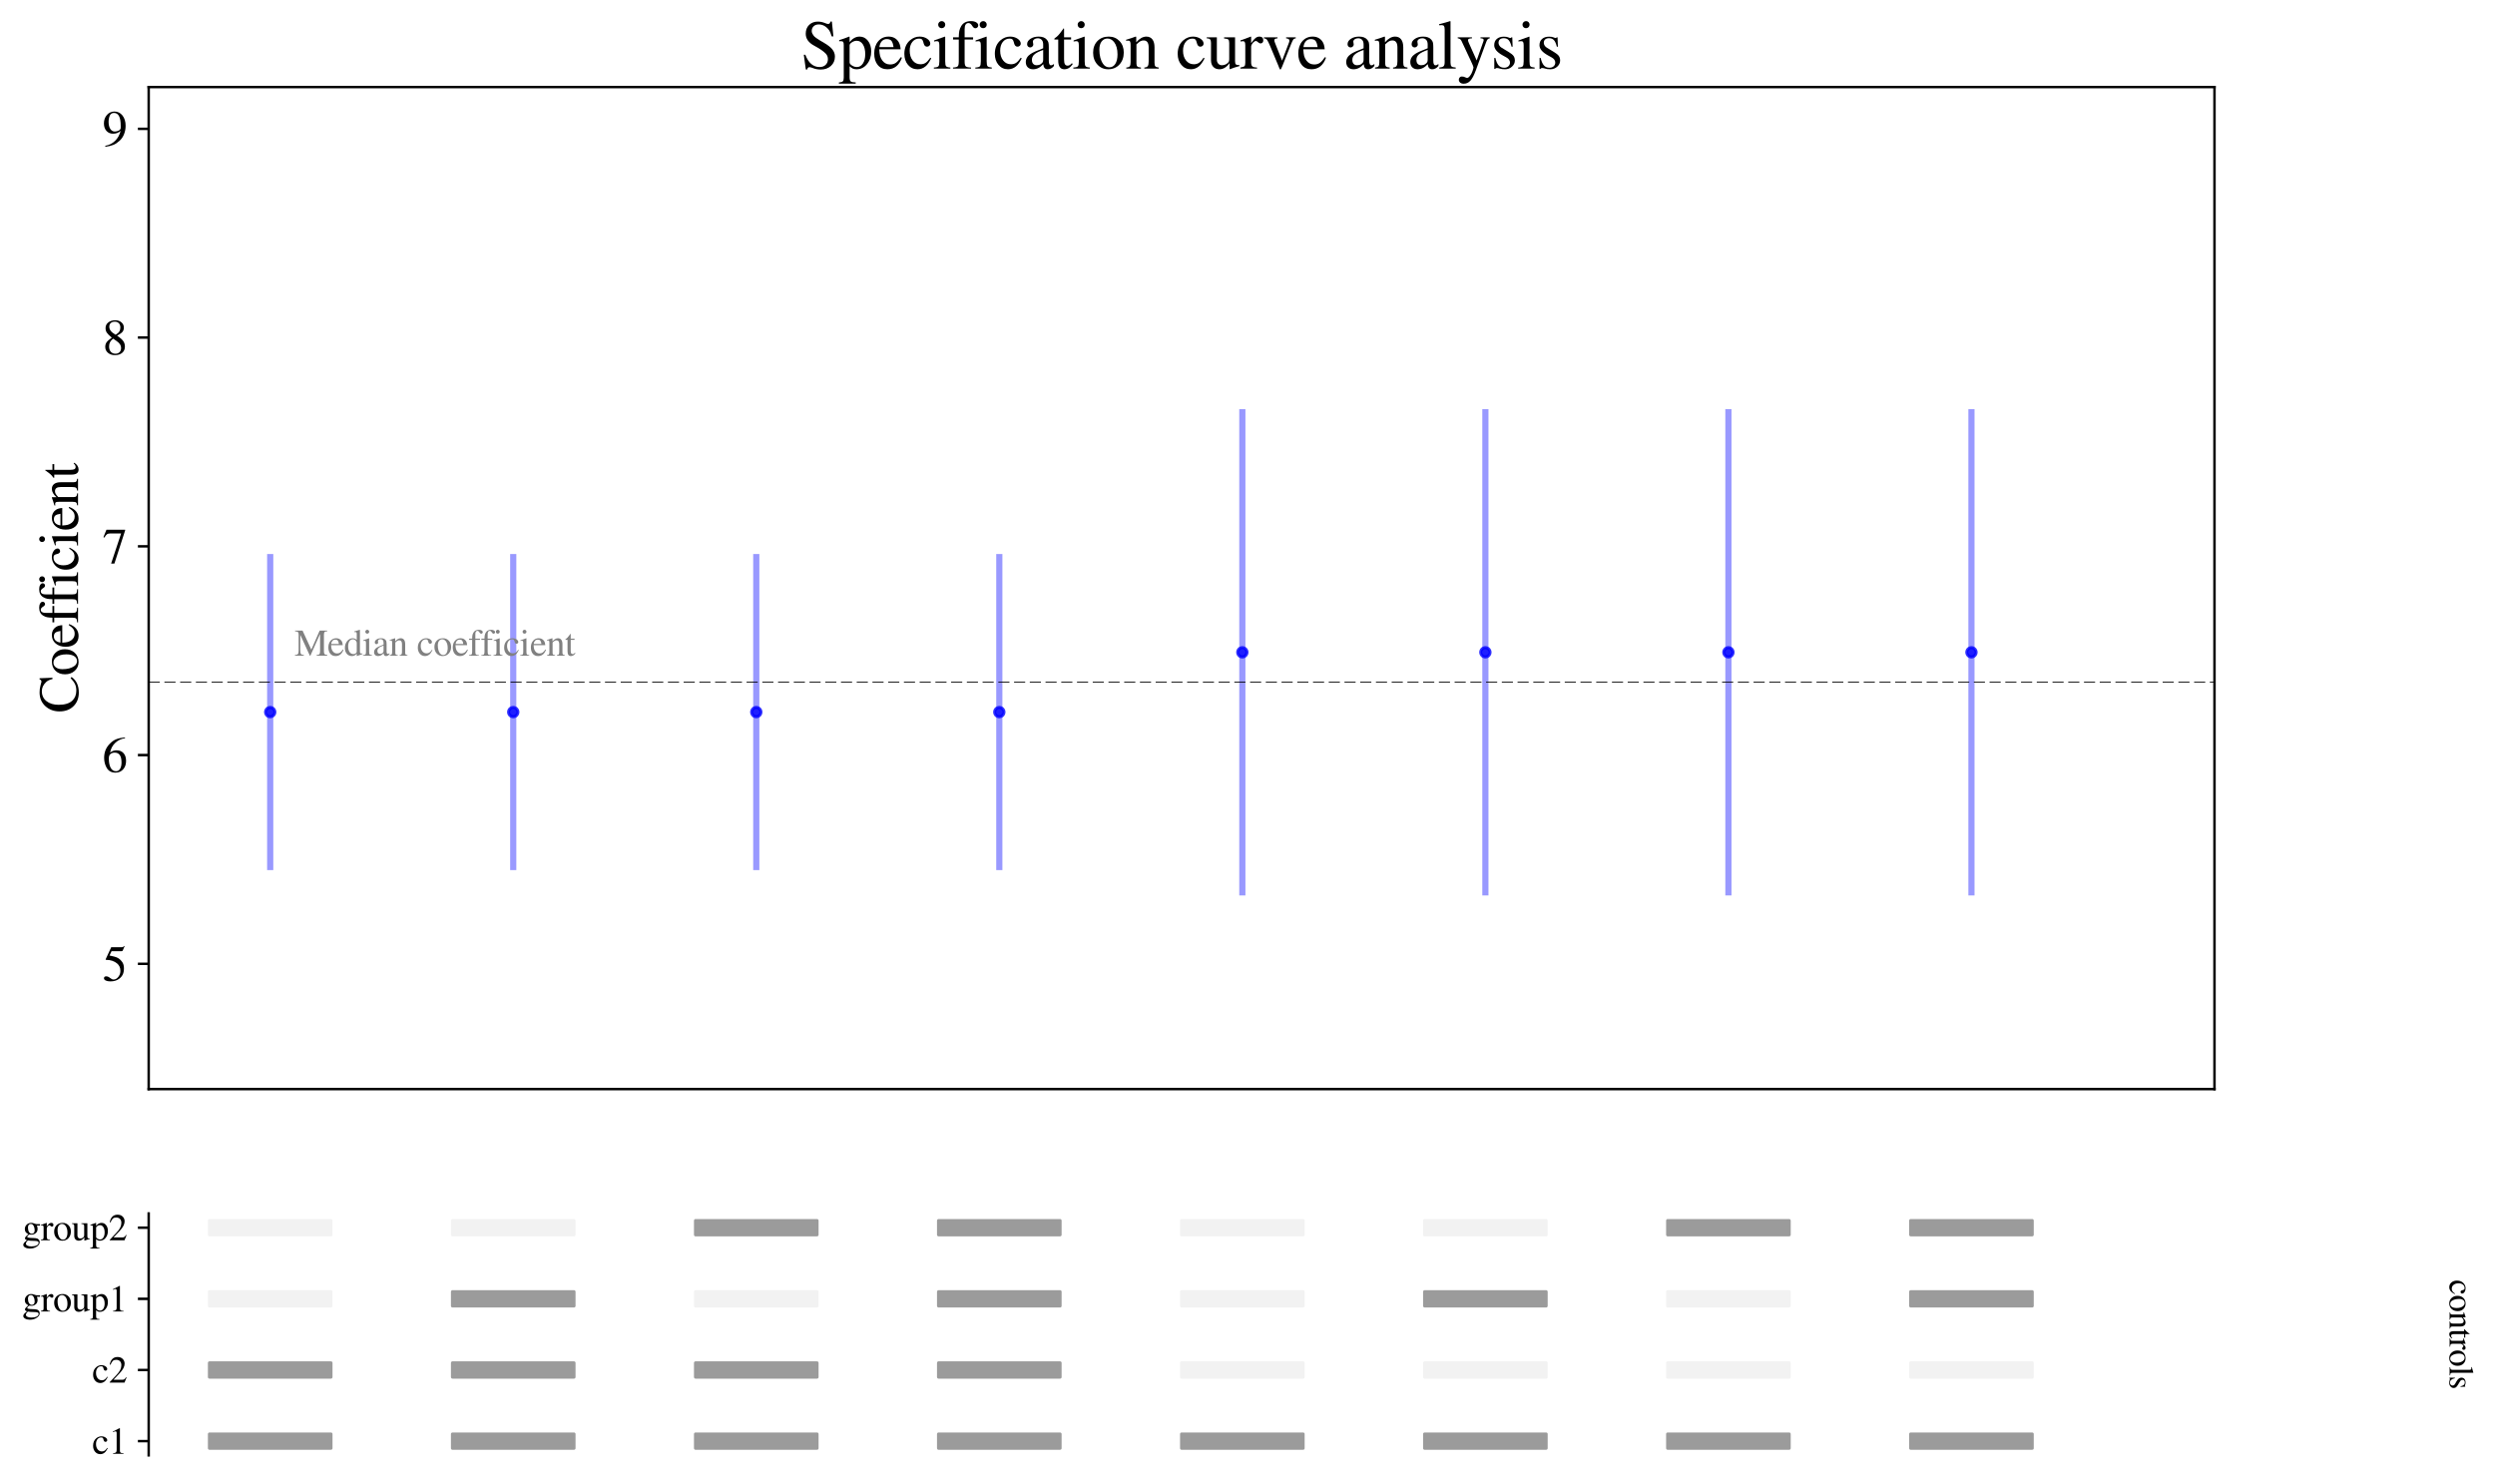 <?xml version="1.0" encoding="utf-8" standalone="no"?>
<!DOCTYPE svg PUBLIC "-//W3C//DTD SVG 1.1//EN"
  "http://www.w3.org/Graphics/SVG/1.1/DTD/svg11.dtd">
<svg xmlns:xlink="http://www.w3.org/1999/xlink" width="808.722pt" height="481.035pt" viewBox="0 0 808.722 481.035" xmlns="http://www.w3.org/2000/svg" version="1.1">
 <defs>
  <style type="text/css">*{stroke-linejoin: round; stroke-linecap: butt}</style>
 </defs>
 <g id="figure_1">
  <g id="patch_1">
   <path d="M 0 481.035 
L 808.722 481.035 
L 808.722 0 
L 0 0 
z
" style="fill: #ffffff"/>
  </g>
  <g id="axes_1">
   <g id="patch_2">
    <path d="M 48.196 353.016 
L 717.796 353.016 
L 717.796 28.225 
L 48.196 28.225 
z
" style="fill: #ffffff"/>
   </g>
   <g id="LineCollection_1">
    <path d="M 87.584 282.043 
L 87.584 179.589 
" clip-path="url(#pf846366e5d)" style="fill: none; stroke: #0000ff; stroke-opacity: 0.4; stroke-width: 2"/>
    <path d="M 166.36 282.043 
L 166.36 179.589 
" clip-path="url(#pf846366e5d)" style="fill: none; stroke: #0000ff; stroke-opacity: 0.4; stroke-width: 2"/>
    <path d="M 245.137 282.043 
L 245.137 179.589 
" clip-path="url(#pf846366e5d)" style="fill: none; stroke: #0000ff; stroke-opacity: 0.4; stroke-width: 2"/>
    <path d="M 323.913 282.043 
L 323.913 179.589 
" clip-path="url(#pf846366e5d)" style="fill: none; stroke: #0000ff; stroke-opacity: 0.4; stroke-width: 2"/>
    <path d="M 402.69 290.256 
L 402.69 132.614 
" clip-path="url(#pf846366e5d)" style="fill: none; stroke: #0000ff; stroke-opacity: 0.4; stroke-width: 2"/>
    <path d="M 481.466 290.256 
L 481.466 132.614 
" clip-path="url(#pf846366e5d)" style="fill: none; stroke: #0000ff; stroke-opacity: 0.4; stroke-width: 2"/>
    <path d="M 560.243 290.256 
L 560.243 132.614 
" clip-path="url(#pf846366e5d)" style="fill: none; stroke: #0000ff; stroke-opacity: 0.4; stroke-width: 2"/>
    <path d="M 639.019 290.256 
L 639.019 132.614 
" clip-path="url(#pf846366e5d)" style="fill: none; stroke: #0000ff; stroke-opacity: 0.4; stroke-width: 2"/>
   </g>
   <g id="line2d_1">
    <defs>
     <path id="m66e3b4ba45" d="M 0 1.5 
C 0.398 1.5 0.779 1.342 1.061 1.061 
C 1.342 0.779 1.5 0.398 1.5 0 
C 1.5 -0.398 1.342 -0.779 1.061 -1.061 
C 0.779 -1.342 0.398 -1.5 0 -1.5 
C -0.398 -1.5 -0.779 -1.342 -1.061 -1.061 
C -1.342 -0.779 -1.5 -0.398 -1.5 0 
C -1.5 0.398 -1.342 0.779 -1.061 1.061 
C -0.779 1.342 -0.398 1.5 0 1.5 
z
" style="stroke: #0000ff; stroke-opacity: 0.8"/>
    </defs>
    <g clip-path="url(#pf846366e5d)">
     <use xlink:href="#m66e3b4ba45" x="87.584" y="230.816" style="fill: #0000ff; fill-opacity: 0.8; stroke: #0000ff; stroke-opacity: 0.8"/>
     <use xlink:href="#m66e3b4ba45" x="166.36" y="230.816" style="fill: #0000ff; fill-opacity: 0.8; stroke: #0000ff; stroke-opacity: 0.8"/>
     <use xlink:href="#m66e3b4ba45" x="245.137" y="230.816" style="fill: #0000ff; fill-opacity: 0.8; stroke: #0000ff; stroke-opacity: 0.8"/>
     <use xlink:href="#m66e3b4ba45" x="323.913" y="230.816" style="fill: #0000ff; fill-opacity: 0.8; stroke: #0000ff; stroke-opacity: 0.8"/>
     <use xlink:href="#m66e3b4ba45" x="402.69" y="211.435" style="fill: #0000ff; fill-opacity: 0.8; stroke: #0000ff; stroke-opacity: 0.8"/>
     <use xlink:href="#m66e3b4ba45" x="481.466" y="211.435" style="fill: #0000ff; fill-opacity: 0.8; stroke: #0000ff; stroke-opacity: 0.8"/>
     <use xlink:href="#m66e3b4ba45" x="560.243" y="211.435" style="fill: #0000ff; fill-opacity: 0.8; stroke: #0000ff; stroke-opacity: 0.8"/>
     <use xlink:href="#m66e3b4ba45" x="639.019" y="211.435" style="fill: #0000ff; fill-opacity: 0.8; stroke: #0000ff; stroke-opacity: 0.8"/>
    </g>
   </g>
   <g id="matplotlib.axis_1"/>
   <g id="matplotlib.axis_2">
    <g id="ytick_1">
     <g id="line2d_2">
      <defs>
       <path id="m897c2eb0cd" d="M 0 0 
L -3.5 0 
" style="stroke: #000000; stroke-width: 0.8"/>
      </defs>
      <g>
       <use xlink:href="#m897c2eb0cd" x="48.196" y="312.417" style="stroke: #000000; stroke-width: 0.8"/>
      </g>
     </g>
     <g id="text_1">
      <!-- 5 -->
      <g transform="translate(33.196 317.881) scale(0.16 -0.16)">
       <defs>
        <path id="STIXGeneral-Regular-35" d="M 2803 4358 
L 2573 3814 
Q 2534 3731 2400 3731 
L 1158 3731 
L 902 3187 
Q 1606 3053 1920 2896 
Q 2234 2739 2502 2368 
Q 2726 2061 2726 1555 
Q 2726 1094 2576 780 
Q 2426 467 2099 224 
Q 1664 -90 1011 -90 
Q 646 -90 422 19 
Q 198 128 198 307 
Q 198 550 486 550 
Q 717 550 960 352 
Q 1210 147 1414 147 
Q 1747 147 2012 480 
Q 2278 813 2278 1229 
Q 2278 1843 1850 2189 
Q 1293 2637 486 2637 
Q 410 2637 410 2688 
L 416 2720 
L 1114 4237 
L 2438 4237 
Q 2547 4237 2608 4269 
Q 2669 4301 2746 4403 
L 2803 4358 
z
" transform="scale(0.016)"/>
       </defs>
       <use xlink:href="#STIXGeneral-Regular-35"/>
      </g>
     </g>
    </g>
    <g id="ytick_2">
     <g id="line2d_3">
      <g>
       <use xlink:href="#m897c2eb0cd" x="48.196" y="244.752" style="stroke: #000000; stroke-width: 0.8"/>
      </g>
     </g>
     <g id="text_2">
      <!-- 6 -->
      <g transform="translate(33.196 250.216) scale(0.16 -0.16)">
       <defs>
        <path id="STIXGeneral-Regular-36" d="M 2854 4378 
L 2867 4275 
Q 2112 4154 1606 3664 
Q 1101 3174 973 2451 
Q 1344 2739 1786 2739 
Q 2349 2739 2672 2380 
Q 2995 2022 2995 1402 
Q 2995 774 2669 378 
Q 2291 -90 1651 -90 
Q 870 -90 518 557 
Q 218 1107 218 1786 
Q 218 2835 915 3552 
Q 1312 3962 1731 4131 
Q 2150 4301 2854 4378 
z
M 2419 1203 
Q 2419 2445 1555 2445 
Q 1235 2445 1024 2275 
Q 813 2106 813 1702 
Q 813 954 1046 522 
Q 1280 90 1722 90 
Q 2061 90 2240 394 
Q 2419 698 2419 1203 
z
" transform="scale(0.016)"/>
       </defs>
       <use xlink:href="#STIXGeneral-Regular-36"/>
      </g>
     </g>
    </g>
    <g id="ytick_3">
     <g id="line2d_4">
      <g>
       <use xlink:href="#m897c2eb0cd" x="48.196" y="177.088" style="stroke: #000000; stroke-width: 0.8"/>
      </g>
     </g>
     <g id="text_3">
      <!-- 7 -->
      <g transform="translate(33.196 182.551) scale(0.16 -0.16)">
       <defs>
        <path id="STIXGeneral-Regular-37" d="M 2874 4134 
L 1517 -51 
L 1101 -51 
L 2368 3763 
L 992 3763 
Q 717 3763 582 3667 
Q 448 3571 243 3238 
L 128 3296 
L 512 4237 
L 2874 4237 
L 2874 4134 
z
" transform="scale(0.016)"/>
       </defs>
       <use xlink:href="#STIXGeneral-Regular-37"/>
      </g>
     </g>
    </g>
    <g id="ytick_4">
     <g id="line2d_5">
      <g>
       <use xlink:href="#m897c2eb0cd" x="48.196" y="109.423" style="stroke: #000000; stroke-width: 0.8"/>
      </g>
     </g>
     <g id="text_4">
      <!-- 8 -->
      <g transform="translate(33.196 114.887) scale(0.16 -0.16)">
       <defs>
        <path id="STIXGeneral-Regular-38" d="M 2848 992 
Q 2848 499 2505 204 
Q 2163 -90 1587 -90 
Q 1050 -90 704 204 
Q 358 499 358 954 
Q 358 1293 524 1533 
Q 691 1773 1190 2125 
Q 710 2522 553 2765 
Q 397 3008 397 3328 
Q 397 3782 745 4054 
Q 1094 4326 1638 4326 
Q 2106 4326 2410 4060 
Q 2714 3795 2714 3411 
Q 2714 3059 2531 2848 
Q 2349 2637 1856 2374 
Q 2432 1990 2640 1689 
Q 2848 1389 2848 992 
z
M 2272 3411 
Q 2272 3744 2086 3945 
Q 1901 4147 1574 4147 
Q 1248 4147 1059 3977 
Q 870 3808 870 3513 
Q 870 3219 1059 2979 
Q 1248 2739 1670 2490 
Q 1997 2682 2134 2896 
Q 2272 3110 2272 3411 
z
M 1734 1741 
L 1357 1997 
Q 1075 1766 960 1545 
Q 845 1325 845 1011 
Q 845 576 1065 333 
Q 1286 90 1658 90 
Q 1971 90 2166 285 
Q 2362 480 2362 794 
Q 2362 1082 2214 1299 
Q 2067 1517 1734 1741 
z
" transform="scale(0.016)"/>
       </defs>
       <use xlink:href="#STIXGeneral-Regular-38"/>
      </g>
     </g>
    </g>
    <g id="ytick_5">
     <g id="line2d_6">
      <g>
       <use xlink:href="#m897c2eb0cd" x="48.196" y="41.758" style="stroke: #000000; stroke-width: 0.8"/>
      </g>
     </g>
     <g id="text_5">
      <!-- 9 -->
      <g transform="translate(33.196 47.222) scale(0.16 -0.16)">
       <defs>
        <path id="STIXGeneral-Regular-39" d="M 378 -141 
L 358 -13 
Q 1094 115 1603 608 
Q 2112 1101 2304 1882 
Q 1933 1517 1344 1517 
Q 826 1517 509 1875 
Q 192 2234 192 2816 
Q 192 3462 573 3894 
Q 954 4326 1523 4326 
Q 2131 4326 2528 3840 
Q 2938 3328 2938 2522 
Q 2938 1958 2742 1462 
Q 2547 966 2170 621 
Q 1773 262 1395 105 
Q 1018 -51 378 -141 
z
M 2317 2272 
L 2317 2522 
Q 2317 4147 1472 4147 
Q 1171 4147 1005 3930 
Q 909 3802 845 3546 
Q 781 3290 781 3034 
Q 781 2464 995 2128 
Q 1210 1792 1568 1792 
Q 1824 1792 2070 1917 
Q 2317 2042 2317 2272 
z
" transform="scale(0.016)"/>
       </defs>
       <use xlink:href="#STIXGeneral-Regular-39"/>
      </g>
     </g>
    </g>
    <g id="text_6">
     <!-- Coefficient -->
     <g transform="translate(25.289 231.112) rotate(-90) scale(0.18 -0.18)">
      <defs>
       <path id="STIXGeneral-Regular-43" d="M 3930 838 
L 4051 723 
Q 3482 -90 2304 -90 
Q 1376 -90 794 480 
Q 179 1082 179 2080 
Q 179 3014 755 3661 
Q 1357 4326 2310 4326 
Q 2720 4326 3072 4230 
Q 3475 4115 3514 4115 
Q 3725 4115 3782 4326 
L 3910 4326 
L 3968 2874 
L 3821 2874 
Q 3718 3334 3488 3584 
Q 3034 4070 2458 4070 
Q 1747 4070 1334 3548 
Q 922 3027 922 2182 
Q 922 1152 1382 653 
Q 1811 192 2522 192 
Q 2944 192 3251 339 
Q 3558 486 3930 838 
z
" transform="scale(0.016)"/>
       <path id="STIXGeneral-Regular-6f" d="M 3008 1478 
Q 3008 806 2608 371 
Q 2208 -64 1568 -64 
Q 979 -64 582 368 
Q 186 800 186 1459 
Q 186 2125 582 2534 
Q 979 2944 1626 2944 
Q 2221 2944 2614 2537 
Q 3008 2131 3008 1478 
z
M 2432 1306 
Q 2432 2035 2112 2445 
Q 1856 2765 1504 2765 
Q 1171 2765 966 2493 
Q 762 2221 762 1747 
Q 762 928 1101 435 
Q 1318 115 1677 115 
Q 2029 115 2230 432 
Q 2432 749 2432 1306 
z
" transform="scale(0.016)"/>
       <path id="STIXGeneral-Regular-65" d="M 2611 1050 
L 2714 1005 
Q 2330 -64 1376 -64 
Q 813 -64 486 329 
Q 160 723 160 1389 
Q 160 2074 525 2509 
Q 890 2944 1485 2944 
Q 2061 2944 2374 2502 
Q 2560 2246 2592 1773 
L 621 1773 
Q 646 1370 700 1158 
Q 755 947 915 730 
Q 1184 378 1626 378 
Q 1939 378 2153 531 
Q 2368 685 2611 1050 
z
M 634 1978 
L 1939 1978 
Q 1882 2381 1750 2547 
Q 1619 2714 1312 2714 
Q 1043 2714 864 2525 
Q 685 2336 634 1978 
z
" transform="scale(0.016)"/>
       <path id="STIXGeneral-Regular-66" d="M 134 2880 
L 659 2880 
Q 666 3264 710 3478 
Q 755 3693 883 3910 
Q 1152 4371 1786 4371 
Q 2074 4371 2262 4259 
Q 2451 4147 2451 3974 
Q 2451 3866 2374 3789 
Q 2298 3712 2182 3712 
Q 2029 3712 1894 3942 
Q 1741 4192 1555 4192 
Q 1197 4192 1197 3622 
L 1197 2880 
L 1978 2880 
L 1978 2675 
L 1197 2675 
L 1197 666 
Q 1197 307 1299 208 
Q 1402 109 1792 96 
L 1792 0 
L 128 0 
L 128 96 
Q 474 115 566 214 
Q 659 314 659 666 
L 659 2675 
L 134 2675 
L 134 2880 
z
" transform="scale(0.016)"/>
       <path id="STIXGeneral-Regular-69" d="M 1152 4045 
Q 1152 3904 1056 3811 
Q 960 3718 819 3718 
Q 685 3718 592 3811 
Q 499 3904 499 4045 
Q 499 4179 595 4275 
Q 691 4371 826 4371 
Q 966 4371 1059 4275 
Q 1152 4179 1152 4045 
z
M 1619 0 
L 102 0 
L 102 96 
Q 435 115 521 211 
Q 608 307 608 666 
L 608 2118 
Q 608 2342 563 2432 
Q 518 2522 397 2522 
Q 243 2522 128 2490 
L 128 2592 
L 1120 2944 
L 1146 2918 
L 1146 672 
Q 1146 314 1226 218 
Q 1306 122 1619 96 
L 1619 0 
z
" transform="scale(0.016)"/>
       <path id="STIXGeneral-Regular-63" d="M 2547 998 
L 2637 941 
Q 2362 403 2112 205 
Q 1786 -64 1376 -64 
Q 845 -64 502 336 
Q 160 736 160 1357 
Q 160 2170 698 2618 
Q 1094 2944 1562 2944 
Q 1965 2944 2256 2749 
Q 2547 2554 2547 2285 
Q 2547 2176 2457 2096 
Q 2368 2016 2246 2016 
Q 2022 2016 1939 2310 
L 1901 2451 
Q 1850 2630 1773 2694 
Q 1696 2758 1523 2758 
Q 1133 2758 893 2451 
Q 653 2144 653 1645 
Q 653 1094 928 745 
Q 1203 397 1645 397 
Q 1920 397 2118 528 
Q 2317 659 2547 998 
z
" transform="scale(0.016)"/>
       <path id="STIXGeneral-Regular-6e" d="M 3104 0 
L 1773 0 
L 1779 96 
Q 2016 115 2096 233 
Q 2176 352 2176 672 
L 2176 1946 
Q 2176 2592 1709 2592 
Q 1549 2592 1408 2515 
Q 1267 2438 1050 2227 
L 1050 461 
Q 1050 269 1136 192 
Q 1222 115 1466 96 
L 1466 0 
L 115 0 
L 115 96 
Q 358 115 435 214 
Q 512 314 512 602 
L 512 2157 
Q 512 2394 467 2483 
Q 422 2573 288 2573 
Q 160 2573 102 2547 
L 102 2656 
Q 550 2784 979 2944 
L 1030 2925 
L 1030 2426 
L 1037 2426 
Q 1491 2944 1958 2944 
Q 2323 2944 2518 2688 
Q 2714 2432 2714 1958 
L 2714 544 
Q 2714 288 2790 205 
Q 2867 122 3104 96 
L 3104 0 
z
" transform="scale(0.016)"/>
       <path id="STIXGeneral-Regular-74" d="M 1702 493 
L 1786 422 
Q 1478 -64 1011 -64 
Q 448 -64 448 749 
L 448 2675 
L 109 2675 
Q 83 2694 83 2720 
Q 83 2771 192 2842 
Q 435 2982 813 3526 
Q 826 3546 874 3606 
Q 922 3667 941 3706 
Q 986 3706 986 3622 
L 986 2880 
L 1632 2880 
L 1632 2675 
L 986 2675 
L 986 845 
Q 986 538 1062 403 
Q 1139 269 1318 269 
Q 1510 269 1702 493 
z
" transform="scale(0.016)"/>
      </defs>
      <use xlink:href="#STIXGeneral-Regular-43"/>
      <use xlink:href="#STIXGeneral-Regular-6f" x="66.7"/>
      <use xlink:href="#STIXGeneral-Regular-65" x="116.7"/>
      <use xlink:href="#STIXGeneral-Regular-66" x="161.1"/>
      <use xlink:href="#STIXGeneral-Regular-66" x="194.4"/>
      <use xlink:href="#STIXGeneral-Regular-69" x="227.7"/>
      <use xlink:href="#STIXGeneral-Regular-63" x="255.5"/>
      <use xlink:href="#STIXGeneral-Regular-69" x="299.9"/>
      <use xlink:href="#STIXGeneral-Regular-65" x="327.7"/>
      <use xlink:href="#STIXGeneral-Regular-6e" x="372.1"/>
      <use xlink:href="#STIXGeneral-Regular-74" x="422.1"/>
     </g>
    </g>
   </g>
   <g id="line2d_7">
    <path d="M 48.196 221.126 
L 717.796 221.126 
" clip-path="url(#pf846366e5d)" style="fill: none; stroke-dasharray: 3.6,1.5; stroke-dashoffset: 0; stroke: #000000; stroke-width: 0.3"/>
   </g>
   <g id="patch_3">
    <path d="M 48.196 353.016 
L 48.196 28.225 
" style="fill: none; stroke: #000000; stroke-width: 0.8; stroke-linejoin: miter; stroke-linecap: square"/>
   </g>
   <g id="patch_4">
    <path d="M 717.796 353.016 
L 717.796 28.225 
" style="fill: none; stroke: #000000; stroke-width: 0.8; stroke-linejoin: miter; stroke-linecap: square"/>
   </g>
   <g id="patch_5">
    <path d="M 48.196 353.016 
L 717.796 353.016 
" style="fill: none; stroke: #000000; stroke-width: 0.8; stroke-linejoin: miter; stroke-linecap: square"/>
   </g>
   <g id="patch_6">
    <path d="M 48.196 28.225 
L 717.796 28.225 
" style="fill: none; stroke: #000000; stroke-width: 0.8; stroke-linejoin: miter; stroke-linecap: square"/>
   </g>
   <g id="text_7">
    <!-- Specification curve analysis -->
    <g transform="translate(259.572 22.225) scale(0.22 -0.22)">
     <defs>
      <path id="STIXGeneral-Regular-53" d="M 3002 2963 
L 2842 2963 
Q 2733 3360 2579 3565 
Q 2189 4064 1651 4064 
Q 1357 4064 1181 3894 
Q 1005 3725 1005 3456 
Q 1005 3328 1069 3206 
Q 1133 3085 1206 2998 
Q 1280 2912 1465 2784 
Q 1651 2656 1766 2589 
Q 1882 2522 2150 2362 
Q 2669 2061 2905 1763 
Q 3142 1466 3142 1107 
Q 3142 576 2771 243 
Q 2400 -90 1837 -90 
Q 1421 -90 1082 58 
Q 915 128 781 128 
Q 704 128 653 70 
Q 602 13 602 -83 
L 461 -83 
L 275 1274 
L 416 1274 
Q 845 141 1734 141 
Q 2074 141 2285 342 
Q 2496 544 2496 858 
Q 2496 1158 2310 1363 
Q 2003 1696 1235 2106 
Q 454 2522 454 3206 
Q 454 3718 768 4022 
Q 1082 4326 1568 4326 
Q 1907 4326 2240 4186 
Q 2413 4109 2522 4109 
Q 2688 4109 2726 4326 
L 2861 4326 
L 3002 2963 
z
" transform="scale(0.016)"/>
      <path id="STIXGeneral-Regular-70" d="M 1018 2931 
L 1018 2438 
Q 1421 2944 1939 2944 
Q 2406 2944 2707 2560 
Q 3008 2176 3008 1581 
Q 3008 883 2621 409 
Q 2234 -64 1664 -64 
Q 1466 -64 1328 -6 
Q 1190 51 1018 211 
L 1018 -794 
Q 1018 -1094 1120 -1180 
Q 1222 -1267 1581 -1274 
L 1581 -1389 
L 32 -1389 
L 32 -1280 
Q 314 -1254 397 -1171 
Q 480 -1088 480 -838 
L 480 2157 
Q 480 2381 429 2451 
Q 378 2522 218 2522 
Q 115 2522 58 2515 
L 58 2618 
Q 506 2752 979 2944 
L 1018 2931 
z
M 1018 2138 
L 1018 563 
Q 1018 422 1238 281 
Q 1459 141 1683 141 
Q 2029 141 2243 467 
Q 2458 794 2458 1325 
Q 2458 1888 2243 2224 
Q 2029 2560 1670 2560 
Q 1446 2560 1232 2419 
Q 1018 2278 1018 2138 
z
" transform="scale(0.016)"/>
      <path id="STIXGeneral-Regular-61" d="M 2829 422 
L 2829 243 
Q 2586 -64 2253 -64 
Q 1888 -64 1843 403 
L 1837 403 
Q 1427 -64 909 -64 
Q 608 -64 422 112 
Q 237 288 237 602 
Q 237 1050 685 1350 
Q 992 1555 1837 1869 
L 1837 2214 
Q 1837 2502 1699 2646 
Q 1562 2790 1338 2790 
Q 1146 2790 1018 2697 
Q 890 2605 890 2477 
Q 890 2419 909 2348 
Q 928 2278 928 2208 
Q 928 2112 841 2029 
Q 755 1946 634 1946 
Q 525 1946 441 2029 
Q 358 2112 358 2240 
Q 358 2547 685 2752 
Q 986 2944 1421 2944 
Q 1939 2944 2176 2656 
Q 2291 2522 2323 2384 
Q 2355 2246 2355 1946 
L 2355 723 
Q 2355 301 2554 301 
Q 2682 301 2829 422 
z
M 1837 813 
L 1837 1715 
Q 1248 1510 1018 1293 
Q 800 1094 800 800 
Q 800 557 921 432 
Q 1043 307 1242 307 
Q 1453 307 1613 410 
Q 1747 506 1792 589 
Q 1837 672 1837 813 
z
" transform="scale(0.016)"/>
      <path id="STIXGeneral-Regular-20" transform="scale(0.016)"/>
      <path id="STIXGeneral-Regular-75" d="M 3072 320 
L 3072 230 
Q 2573 96 2195 -58 
L 2163 -38 
L 2163 486 
L 2150 486 
Q 1747 -64 1235 -64 
Q 870 -64 662 160 
Q 454 384 454 755 
L 454 2362 
Q 454 2598 371 2688 
Q 288 2778 58 2790 
L 58 2880 
L 992 2880 
L 992 813 
Q 992 595 1123 451 
Q 1254 307 1446 307 
Q 1760 307 1984 506 
Q 2067 582 2099 649 
Q 2131 717 2131 877 
L 2131 2355 
Q 2131 2605 2041 2678 
Q 1952 2752 1658 2771 
L 1658 2880 
L 2669 2880 
L 2669 685 
Q 2669 461 2742 390 
Q 2816 320 3034 320 
L 3072 320 
z
" transform="scale(0.016)"/>
      <path id="STIXGeneral-Regular-72" d="M 1024 2931 
L 1024 2342 
Q 1267 2688 1430 2816 
Q 1594 2944 1792 2944 
Q 1958 2944 2051 2854 
Q 2144 2765 2144 2605 
Q 2144 2470 2077 2393 
Q 2010 2317 1894 2317 
Q 1773 2317 1638 2445 
Q 1536 2541 1472 2541 
Q 1338 2541 1181 2355 
Q 1024 2170 1024 2016 
L 1024 576 
Q 1024 301 1133 205 
Q 1242 109 1568 96 
L 1568 0 
L 32 0 
L 32 96 
Q 339 154 412 224 
Q 486 294 486 538 
L 486 2138 
Q 486 2349 438 2435 
Q 390 2522 269 2522 
Q 166 2522 45 2496 
L 45 2598 
Q 448 2726 992 2944 
L 1024 2931 
z
" transform="scale(0.016)"/>
      <path id="STIXGeneral-Regular-76" d="M 3053 2880 
L 3053 2784 
Q 2906 2771 2835 2688 
Q 2765 2605 2637 2285 
L 1818 230 
Q 1690 -90 1638 -90 
Q 1587 -90 1523 77 
Q 1510 96 1497 141 
Q 1485 186 1472 211 
L 704 2048 
Q 499 2534 403 2652 
Q 307 2771 122 2784 
L 122 2880 
L 1376 2880 
L 1376 2784 
Q 1210 2771 1146 2732 
Q 1082 2694 1082 2611 
Q 1082 2509 1139 2368 
L 1792 730 
L 2426 2387 
Q 2464 2483 2464 2579 
Q 2464 2758 2163 2784 
L 2163 2880 
L 3053 2880 
z
" transform="scale(0.016)"/>
      <path id="STIXGeneral-Regular-6c" d="M 1645 0 
L 134 0 
L 134 96 
Q 435 122 531 221 
Q 627 320 627 589 
L 627 3590 
Q 627 3821 569 3910 
Q 512 4000 358 4000 
Q 224 4000 122 3987 
L 122 4090 
Q 730 4237 1133 4371 
L 1165 4346 
L 1165 557 
Q 1165 288 1254 201 
Q 1344 115 1645 96 
L 1645 0 
z
" transform="scale(0.016)"/>
      <path id="STIXGeneral-Regular-79" d="M 3040 2880 
L 3040 2784 
Q 2925 2771 2854 2700 
Q 2784 2630 2720 2458 
L 1760 -160 
Q 1510 -838 1257 -1116 
Q 1005 -1395 640 -1395 
Q 435 -1395 313 -1289 
Q 192 -1184 192 -1024 
Q 192 -902 272 -816 
Q 352 -730 467 -730 
Q 653 -730 800 -813 
Q 883 -858 966 -858 
Q 1101 -858 1286 -576 
Q 1376 -448 1459 -211 
Q 1542 26 1542 115 
Q 1542 198 1274 762 
L 429 2566 
Q 346 2752 90 2790 
L 90 2880 
L 1402 2880 
L 1402 2784 
Q 1197 2778 1117 2739 
Q 1037 2701 1037 2611 
Q 1037 2541 1120 2349 
L 1837 749 
L 2458 2515 
Q 2483 2573 2483 2630 
Q 2483 2784 2189 2784 
L 2189 2880 
L 3040 2880 
z
" transform="scale(0.016)"/>
      <path id="STIXGeneral-Regular-73" d="M 998 1926 
L 1664 1523 
Q 1984 1331 2105 1164 
Q 2227 998 2227 736 
Q 2227 416 1961 176 
Q 1696 -64 1331 -64 
Q 1030 -64 864 -6 
Q 691 51 570 51 
Q 461 51 416 -26 
L 333 -26 
L 333 979 
L 435 979 
Q 538 512 730 294 
Q 922 77 1248 77 
Q 1485 77 1632 211 
Q 1779 346 1779 550 
Q 1779 845 1440 1030 
L 1094 1222 
Q 326 1651 326 2150 
Q 326 2522 566 2730 
Q 806 2938 1210 2938 
Q 1491 2938 1638 2867 
Q 1754 2816 1818 2816 
Q 1862 2816 1920 2880 
L 1990 2880 
L 2022 2010 
L 1926 2010 
Q 1818 2445 1654 2621 
Q 1491 2797 1203 2797 
Q 986 2797 854 2688 
Q 723 2579 723 2362 
Q 723 2253 796 2128 
Q 870 2003 998 1926 
z
" transform="scale(0.016)"/>
     </defs>
     <use xlink:href="#STIXGeneral-Regular-53"/>
     <use xlink:href="#STIXGeneral-Regular-70" x="55.6"/>
     <use xlink:href="#STIXGeneral-Regular-65" x="105.6"/>
     <use xlink:href="#STIXGeneral-Regular-63" x="150"/>
     <use xlink:href="#STIXGeneral-Regular-69" x="194.4"/>
     <use xlink:href="#STIXGeneral-Regular-66" x="222.2"/>
     <use xlink:href="#STIXGeneral-Regular-69" x="255.5"/>
     <use xlink:href="#STIXGeneral-Regular-63" x="283.3"/>
     <use xlink:href="#STIXGeneral-Regular-61" x="327.7"/>
     <use xlink:href="#STIXGeneral-Regular-74" x="372.1"/>
     <use xlink:href="#STIXGeneral-Regular-69" x="399.9"/>
     <use xlink:href="#STIXGeneral-Regular-6f" x="427.7"/>
     <use xlink:href="#STIXGeneral-Regular-6e" x="477.7"/>
     <use xlink:href="#STIXGeneral-Regular-20" x="527.7"/>
     <use xlink:href="#STIXGeneral-Regular-63" x="552.7"/>
     <use xlink:href="#STIXGeneral-Regular-75" x="597.1"/>
     <use xlink:href="#STIXGeneral-Regular-72" x="647.1"/>
     <use xlink:href="#STIXGeneral-Regular-76" x="680.4"/>
     <use xlink:href="#STIXGeneral-Regular-65" x="730.4"/>
     <use xlink:href="#STIXGeneral-Regular-20" x="774.8"/>
     <use xlink:href="#STIXGeneral-Regular-61" x="799.8"/>
     <use xlink:href="#STIXGeneral-Regular-6e" x="844.2"/>
     <use xlink:href="#STIXGeneral-Regular-61" x="894.2"/>
     <use xlink:href="#STIXGeneral-Regular-6c" x="938.6"/>
     <use xlink:href="#STIXGeneral-Regular-79" x="966.4"/>
     <use xlink:href="#STIXGeneral-Regular-73" x="1016.4"/>
     <use xlink:href="#STIXGeneral-Regular-69" x="1055.3"/>
     <use xlink:href="#STIXGeneral-Regular-73" x="1083.1"/>
    </g>
   </g>
   <g id="text_8">
    <!-- Median coefficient -->
    <g style="fill: #808080" transform="translate(95.462 212.533) scale(0.12 -0.12)">
     <defs>
      <path id="STIXGeneral-Regular-4d" d="M 5530 0 
L 3738 0 
L 3738 122 
Q 4115 147 4214 265 
Q 4314 384 4314 787 
L 4314 3661 
L 2682 0 
L 2592 0 
L 979 3514 
L 979 966 
Q 979 448 1088 294 
Q 1197 141 1574 122 
L 1574 0 
L 77 0 
L 77 122 
Q 358 141 480 205 
Q 602 269 650 432 
Q 698 595 698 966 
L 698 3514 
Q 698 3878 589 3984 
Q 480 4090 90 4115 
L 90 4237 
L 1357 4237 
L 2835 1024 
L 4250 4237 
L 5523 4237 
L 5523 4115 
Q 5178 4109 5072 3993 
Q 4966 3878 4966 3520 
L 4966 717 
Q 4966 378 5072 262 
Q 5178 147 5530 122 
L 5530 0 
z
" transform="scale(0.016)"/>
      <path id="STIXGeneral-Regular-64" d="M 3142 269 
L 2202 -64 
L 2176 -45 
L 2176 365 
Q 1869 -64 1357 -64 
Q 826 -64 499 317 
Q 173 698 173 1312 
Q 173 1990 563 2467 
Q 954 2944 1504 2944 
Q 1850 2944 2176 2669 
L 2176 3667 
Q 2176 3866 2118 3930 
Q 2061 3994 1882 3994 
Q 1792 3994 1741 3987 
L 1741 4090 
Q 2323 4243 2682 4371 
L 2714 4358 
L 2714 730 
Q 2714 506 2768 435 
Q 2822 365 2995 365 
Q 3034 365 3142 371 
L 3142 269 
z
M 2176 653 
L 2176 2125 
Q 2176 2381 1981 2573 
Q 1786 2765 1523 2765 
Q 1158 2765 940 2438 
Q 723 2112 723 1568 
Q 723 979 963 624 
Q 1203 269 1606 269 
Q 1907 269 2080 474 
Q 2176 582 2176 653 
z
" transform="scale(0.016)"/>
     </defs>
     <use xlink:href="#STIXGeneral-Regular-4d"/>
     <use xlink:href="#STIXGeneral-Regular-65" x="88.9"/>
     <use xlink:href="#STIXGeneral-Regular-64" x="133.3"/>
     <use xlink:href="#STIXGeneral-Regular-69" x="183.3"/>
     <use xlink:href="#STIXGeneral-Regular-61" x="211.1"/>
     <use xlink:href="#STIXGeneral-Regular-6e" x="255.5"/>
     <use xlink:href="#STIXGeneral-Regular-20" x="305.5"/>
     <use xlink:href="#STIXGeneral-Regular-63" x="330.5"/>
     <use xlink:href="#STIXGeneral-Regular-6f" x="374.9"/>
     <use xlink:href="#STIXGeneral-Regular-65" x="424.9"/>
     <use xlink:href="#STIXGeneral-Regular-66" x="469.3"/>
     <use xlink:href="#STIXGeneral-Regular-66" x="502.6"/>
     <use xlink:href="#STIXGeneral-Regular-69" x="535.9"/>
     <use xlink:href="#STIXGeneral-Regular-63" x="563.7"/>
     <use xlink:href="#STIXGeneral-Regular-69" x="608.1"/>
     <use xlink:href="#STIXGeneral-Regular-65" x="635.9"/>
     <use xlink:href="#STIXGeneral-Regular-6e" x="680.3"/>
     <use xlink:href="#STIXGeneral-Regular-74" x="730.3"/>
    </g>
   </g>
  </g>
  <g id="axes_2">
   <g id="patch_7">
    <path d="M 48.196 471.745 
L 717.796 471.745 
L 717.796 393.336 
L 48.196 393.336 
z
" style="fill: #ffffff"/>
   </g>
   <g id="patch_8">
    <path d="M 67.89 469.439 
L 107.278 469.439 
L 107.278 464.827 
L 67.89 464.827 
z
" clip-path="url(#p4fe3b945d2)" style="fill: #9b9b9b; stroke: #9b9b9b; stroke-linejoin: miter"/>
   </g>
   <g id="patch_9">
    <path d="M 146.666 469.439 
L 186.054 469.439 
L 186.054 464.827 
L 146.666 464.827 
z
" clip-path="url(#p4fe3b945d2)" style="fill: #9b9b9b; stroke: #9b9b9b; stroke-linejoin: miter"/>
   </g>
   <g id="patch_10">
    <path d="M 225.443 469.439 
L 264.831 469.439 
L 264.831 464.827 
L 225.443 464.827 
z
" clip-path="url(#p4fe3b945d2)" style="fill: #9b9b9b; stroke: #9b9b9b; stroke-linejoin: miter"/>
   </g>
   <g id="patch_11">
    <path d="M 304.219 469.439 
L 343.607 469.439 
L 343.607 464.827 
L 304.219 464.827 
z
" clip-path="url(#p4fe3b945d2)" style="fill: #9b9b9b; stroke: #9b9b9b; stroke-linejoin: miter"/>
   </g>
   <g id="patch_12">
    <path d="M 382.996 469.439 
L 422.384 469.439 
L 422.384 464.827 
L 382.996 464.827 
z
" clip-path="url(#p4fe3b945d2)" style="fill: #9b9b9b; stroke: #9b9b9b; stroke-linejoin: miter"/>
   </g>
   <g id="patch_13">
    <path d="M 461.772 469.439 
L 501.16 469.439 
L 501.16 464.827 
L 461.772 464.827 
z
" clip-path="url(#p4fe3b945d2)" style="fill: #9b9b9b; stroke: #9b9b9b; stroke-linejoin: miter"/>
   </g>
   <g id="patch_14">
    <path d="M 540.549 469.439 
L 579.937 469.439 
L 579.937 464.827 
L 540.549 464.827 
z
" clip-path="url(#p4fe3b945d2)" style="fill: #9b9b9b; stroke: #9b9b9b; stroke-linejoin: miter"/>
   </g>
   <g id="patch_15">
    <path d="M 619.325 469.439 
L 658.713 469.439 
L 658.713 464.827 
L 619.325 464.827 
z
" clip-path="url(#p4fe3b945d2)" style="fill: #9b9b9b; stroke: #9b9b9b; stroke-linejoin: miter"/>
   </g>
   <g id="patch_16">
    <path d="M 67.89 446.378 
L 107.278 446.378 
L 107.278 441.765 
L 67.89 441.765 
z
" clip-path="url(#p4fe3b945d2)" style="fill: #9b9b9b; stroke: #9b9b9b; stroke-linejoin: miter"/>
   </g>
   <g id="patch_17">
    <path d="M 146.666 446.378 
L 186.054 446.378 
L 186.054 441.765 
L 146.666 441.765 
z
" clip-path="url(#p4fe3b945d2)" style="fill: #9b9b9b; stroke: #9b9b9b; stroke-linejoin: miter"/>
   </g>
   <g id="patch_18">
    <path d="M 225.443 446.378 
L 264.831 446.378 
L 264.831 441.765 
L 225.443 441.765 
z
" clip-path="url(#p4fe3b945d2)" style="fill: #9b9b9b; stroke: #9b9b9b; stroke-linejoin: miter"/>
   </g>
   <g id="patch_19">
    <path d="M 304.219 446.378 
L 343.607 446.378 
L 343.607 441.765 
L 304.219 441.765 
z
" clip-path="url(#p4fe3b945d2)" style="fill: #9b9b9b; stroke: #9b9b9b; stroke-linejoin: miter"/>
   </g>
   <g id="patch_20">
    <path d="M 382.996 446.378 
L 422.384 446.378 
L 422.384 441.765 
L 382.996 441.765 
z
" clip-path="url(#p4fe3b945d2)" style="fill: #f2f2f2; stroke: #f2f2f2; stroke-linejoin: miter"/>
   </g>
   <g id="patch_21">
    <path d="M 461.772 446.378 
L 501.16 446.378 
L 501.16 441.765 
L 461.772 441.765 
z
" clip-path="url(#p4fe3b945d2)" style="fill: #f2f2f2; stroke: #f2f2f2; stroke-linejoin: miter"/>
   </g>
   <g id="patch_22">
    <path d="M 540.549 446.378 
L 579.937 446.378 
L 579.937 441.765 
L 540.549 441.765 
z
" clip-path="url(#p4fe3b945d2)" style="fill: #f2f2f2; stroke: #f2f2f2; stroke-linejoin: miter"/>
   </g>
   <g id="patch_23">
    <path d="M 619.325 446.378 
L 658.713 446.378 
L 658.713 441.765 
L 619.325 441.765 
z
" clip-path="url(#p4fe3b945d2)" style="fill: #f2f2f2; stroke: #f2f2f2; stroke-linejoin: miter"/>
   </g>
   <g id="patch_24">
    <path d="M 67.89 423.316 
L 107.278 423.316 
L 107.278 418.704 
L 67.89 418.704 
z
" clip-path="url(#p4fe3b945d2)" style="fill: #f2f2f2; stroke: #f2f2f2; stroke-linejoin: miter"/>
   </g>
   <g id="patch_25">
    <path d="M 146.666 423.316 
L 186.054 423.316 
L 186.054 418.704 
L 146.666 418.704 
z
" clip-path="url(#p4fe3b945d2)" style="fill: #9b9b9b; stroke: #9b9b9b; stroke-linejoin: miter"/>
   </g>
   <g id="patch_26">
    <path d="M 225.443 423.316 
L 264.831 423.316 
L 264.831 418.704 
L 225.443 418.704 
z
" clip-path="url(#p4fe3b945d2)" style="fill: #f2f2f2; stroke: #f2f2f2; stroke-linejoin: miter"/>
   </g>
   <g id="patch_27">
    <path d="M 304.219 423.316 
L 343.607 423.316 
L 343.607 418.704 
L 304.219 418.704 
z
" clip-path="url(#p4fe3b945d2)" style="fill: #9b9b9b; stroke: #9b9b9b; stroke-linejoin: miter"/>
   </g>
   <g id="patch_28">
    <path d="M 382.996 423.316 
L 422.384 423.316 
L 422.384 418.704 
L 382.996 418.704 
z
" clip-path="url(#p4fe3b945d2)" style="fill: #f2f2f2; stroke: #f2f2f2; stroke-linejoin: miter"/>
   </g>
   <g id="patch_29">
    <path d="M 461.772 423.316 
L 501.16 423.316 
L 501.16 418.704 
L 461.772 418.704 
z
" clip-path="url(#p4fe3b945d2)" style="fill: #9b9b9b; stroke: #9b9b9b; stroke-linejoin: miter"/>
   </g>
   <g id="patch_30">
    <path d="M 540.549 423.316 
L 579.937 423.316 
L 579.937 418.704 
L 540.549 418.704 
z
" clip-path="url(#p4fe3b945d2)" style="fill: #f2f2f2; stroke: #f2f2f2; stroke-linejoin: miter"/>
   </g>
   <g id="patch_31">
    <path d="M 619.325 423.316 
L 658.713 423.316 
L 658.713 418.704 
L 619.325 418.704 
z
" clip-path="url(#p4fe3b945d2)" style="fill: #9b9b9b; stroke: #9b9b9b; stroke-linejoin: miter"/>
   </g>
   <g id="patch_32">
    <path d="M 67.89 400.254 
L 107.278 400.254 
L 107.278 395.642 
L 67.89 395.642 
z
" clip-path="url(#p4fe3b945d2)" style="fill: #f2f2f2; stroke: #f2f2f2; stroke-linejoin: miter"/>
   </g>
   <g id="patch_33">
    <path d="M 146.666 400.254 
L 186.054 400.254 
L 186.054 395.642 
L 146.666 395.642 
z
" clip-path="url(#p4fe3b945d2)" style="fill: #f2f2f2; stroke: #f2f2f2; stroke-linejoin: miter"/>
   </g>
   <g id="patch_34">
    <path d="M 225.443 400.254 
L 264.831 400.254 
L 264.831 395.642 
L 225.443 395.642 
z
" clip-path="url(#p4fe3b945d2)" style="fill: #9b9b9b; stroke: #9b9b9b; stroke-linejoin: miter"/>
   </g>
   <g id="patch_35">
    <path d="M 304.219 400.254 
L 343.607 400.254 
L 343.607 395.642 
L 304.219 395.642 
z
" clip-path="url(#p4fe3b945d2)" style="fill: #9b9b9b; stroke: #9b9b9b; stroke-linejoin: miter"/>
   </g>
   <g id="patch_36">
    <path d="M 382.996 400.254 
L 422.384 400.254 
L 422.384 395.642 
L 382.996 395.642 
z
" clip-path="url(#p4fe3b945d2)" style="fill: #f2f2f2; stroke: #f2f2f2; stroke-linejoin: miter"/>
   </g>
   <g id="patch_37">
    <path d="M 461.772 400.254 
L 501.16 400.254 
L 501.16 395.642 
L 461.772 395.642 
z
" clip-path="url(#p4fe3b945d2)" style="fill: #f2f2f2; stroke: #f2f2f2; stroke-linejoin: miter"/>
   </g>
   <g id="patch_38">
    <path d="M 540.549 400.254 
L 579.937 400.254 
L 579.937 395.642 
L 540.549 395.642 
z
" clip-path="url(#p4fe3b945d2)" style="fill: #9b9b9b; stroke: #9b9b9b; stroke-linejoin: miter"/>
   </g>
   <g id="patch_39">
    <path d="M 619.325 400.254 
L 658.713 400.254 
L 658.713 395.642 
L 619.325 395.642 
z
" clip-path="url(#p4fe3b945d2)" style="fill: #9b9b9b; stroke: #9b9b9b; stroke-linejoin: miter"/>
   </g>
   <g id="matplotlib.axis_3"/>
   <g id="matplotlib.axis_4">
    <g id="ytick_6">
     <g id="line2d_8">
      <g>
       <use xlink:href="#m897c2eb0cd" x="48.196" y="467.133" style="stroke: #000000; stroke-width: 0.8"/>
      </g>
     </g>
     <g id="text_9">
      <!-- c1 -->
      <g transform="translate(29.867 471.231) scale(0.12 -0.12)">
       <defs>
        <path id="STIXGeneral-Regular-31" d="M 2522 0 
L 755 0 
L 755 96 
Q 1107 115 1235 227 
Q 1363 339 1363 608 
L 1363 3482 
Q 1363 3795 1171 3795 
Q 1082 3795 883 3718 
L 710 3654 
L 710 3744 
L 1856 4326 
L 1914 4307 
L 1914 486 
Q 1914 275 2042 185 
Q 2170 96 2522 96 
L 2522 0 
z
" transform="scale(0.016)"/>
       </defs>
       <use xlink:href="#STIXGeneral-Regular-63"/>
       <use xlink:href="#STIXGeneral-Regular-31" x="44.4"/>
      </g>
     </g>
    </g>
    <g id="ytick_7">
     <g id="line2d_9">
      <g>
       <use xlink:href="#m897c2eb0cd" x="48.196" y="444.071" style="stroke: #000000; stroke-width: 0.8"/>
      </g>
     </g>
     <g id="text_10">
      <!-- c2 -->
      <g transform="translate(29.867 448.169) scale(0.12 -0.12)">
       <defs>
        <path id="STIXGeneral-Regular-32" d="M 3034 877 
L 2688 0 
L 186 0 
L 186 77 
L 1325 1286 
Q 1773 1754 1965 2144 
Q 2157 2534 2157 2950 
Q 2157 3379 1920 3616 
Q 1683 3853 1267 3853 
Q 922 3853 720 3673 
Q 518 3494 326 3021 
L 192 3053 
Q 301 3648 630 3987 
Q 960 4326 1523 4326 
Q 2054 4326 2380 4006 
Q 2707 3686 2707 3200 
Q 2707 2477 1888 1613 
L 832 486 
L 2330 486 
Q 2541 486 2665 569 
Q 2790 653 2944 915 
L 3034 877 
z
" transform="scale(0.016)"/>
       </defs>
       <use xlink:href="#STIXGeneral-Regular-63"/>
       <use xlink:href="#STIXGeneral-Regular-32" x="44.4"/>
      </g>
     </g>
    </g>
    <g id="ytick_8">
     <g id="line2d_10">
      <g>
       <use xlink:href="#m897c2eb0cd" x="48.196" y="421.01" style="stroke: #000000; stroke-width: 0.8"/>
      </g>
     </g>
     <g id="text_11">
      <!-- group1 -->
      <g transform="translate(7.2 425.102) scale(0.12 -0.12)">
       <defs>
        <path id="STIXGeneral-Regular-67" d="M 3008 2483 
L 2477 2483 
Q 2598 2208 2598 1946 
Q 2598 1453 2265 1203 
Q 1933 954 1600 954 
Q 1530 954 1357 973 
L 1235 986 
Q 1107 947 979 812 
Q 851 678 851 582 
Q 851 435 1350 410 
L 2176 371 
Q 2528 358 2739 172 
Q 2950 -13 2950 -314 
Q 2950 -685 2566 -986 
Q 2035 -1395 1286 -1395 
Q 826 -1395 502 -1212 
Q 179 -1030 179 -774 
Q 179 -595 320 -419 
Q 461 -243 806 6 
Q 602 102 534 172 
Q 467 243 467 346 
Q 467 531 762 787 
Q 909 915 1037 1043 
Q 717 1203 579 1401 
Q 442 1600 442 1901 
Q 442 2336 752 2640 
Q 1062 2944 1510 2944 
Q 1766 2944 2022 2848 
L 2163 2797 
Q 2349 2733 2515 2733 
L 3008 2733 
L 3008 2483 
z
M 973 2163 
L 973 2144 
Q 973 1683 1155 1398 
Q 1338 1114 1632 1114 
Q 1850 1114 1978 1270 
Q 2106 1427 2106 1690 
Q 2106 2112 1914 2464 
Q 1754 2765 1446 2765 
Q 1222 2765 1097 2605 
Q 973 2445 973 2163 
z
M 2771 -410 
Q 2771 -230 2595 -163 
Q 2419 -96 1978 -96 
Q 1344 -96 941 -13 
Q 749 -243 688 -348 
Q 627 -454 627 -563 
Q 627 -774 880 -902 
Q 1133 -1030 1555 -1030 
Q 2099 -1030 2435 -860 
Q 2771 -691 2771 -410 
z
" transform="scale(0.016)"/>
       </defs>
       <use xlink:href="#STIXGeneral-Regular-67"/>
       <use xlink:href="#STIXGeneral-Regular-72" x="50"/>
       <use xlink:href="#STIXGeneral-Regular-6f" x="83.3"/>
       <use xlink:href="#STIXGeneral-Regular-75" x="133.3"/>
       <use xlink:href="#STIXGeneral-Regular-70" x="183.3"/>
       <use xlink:href="#STIXGeneral-Regular-31" x="233.3"/>
      </g>
     </g>
    </g>
    <g id="ytick_9">
     <g id="line2d_11">
      <g>
       <use xlink:href="#m897c2eb0cd" x="48.196" y="397.948" style="stroke: #000000; stroke-width: 0.8"/>
      </g>
     </g>
     <g id="text_12">
      <!-- group2 -->
      <g transform="translate(7.2 402.04) scale(0.12 -0.12)">
       <use xlink:href="#STIXGeneral-Regular-67"/>
       <use xlink:href="#STIXGeneral-Regular-72" x="50"/>
       <use xlink:href="#STIXGeneral-Regular-6f" x="83.3"/>
       <use xlink:href="#STIXGeneral-Regular-75" x="133.3"/>
       <use xlink:href="#STIXGeneral-Regular-70" x="183.3"/>
       <use xlink:href="#STIXGeneral-Regular-32" x="233.3"/>
      </g>
     </g>
    </g>
   </g>
   <g id="patch_40">
    <path d="M 48.196 471.745 
L 48.196 393.336 
" style="fill: none; stroke: #000000; stroke-width: 0.8; stroke-linejoin: miter; stroke-linecap: square"/>
   </g>
   <g id="text_13">
    <!-- controls -->
    <g transform="translate(794.009 414.819) rotate(-270) scale(0.11 -0.11)">
     <use xlink:href="#STIXGeneral-Regular-63"/>
     <use xlink:href="#STIXGeneral-Regular-6f" x="44.4"/>
     <use xlink:href="#STIXGeneral-Regular-6e" x="94.4"/>
     <use xlink:href="#STIXGeneral-Regular-74" x="144.4"/>
     <use xlink:href="#STIXGeneral-Regular-72" x="172.2"/>
     <use xlink:href="#STIXGeneral-Regular-6f" x="205.5"/>
     <use xlink:href="#STIXGeneral-Regular-6c" x="255.5"/>
     <use xlink:href="#STIXGeneral-Regular-73" x="283.3"/>
    </g>
   </g>
  </g>
 </g>
 <defs>
  <clipPath id="pf846366e5d">
   <rect x="48.196" y="28.225" width="669.6" height="324.79"/>
  </clipPath>
  <clipPath id="p4fe3b945d2">
   <rect x="48.196" y="393.336" width="669.6" height="78.41"/>
  </clipPath>
 </defs>
</svg>
